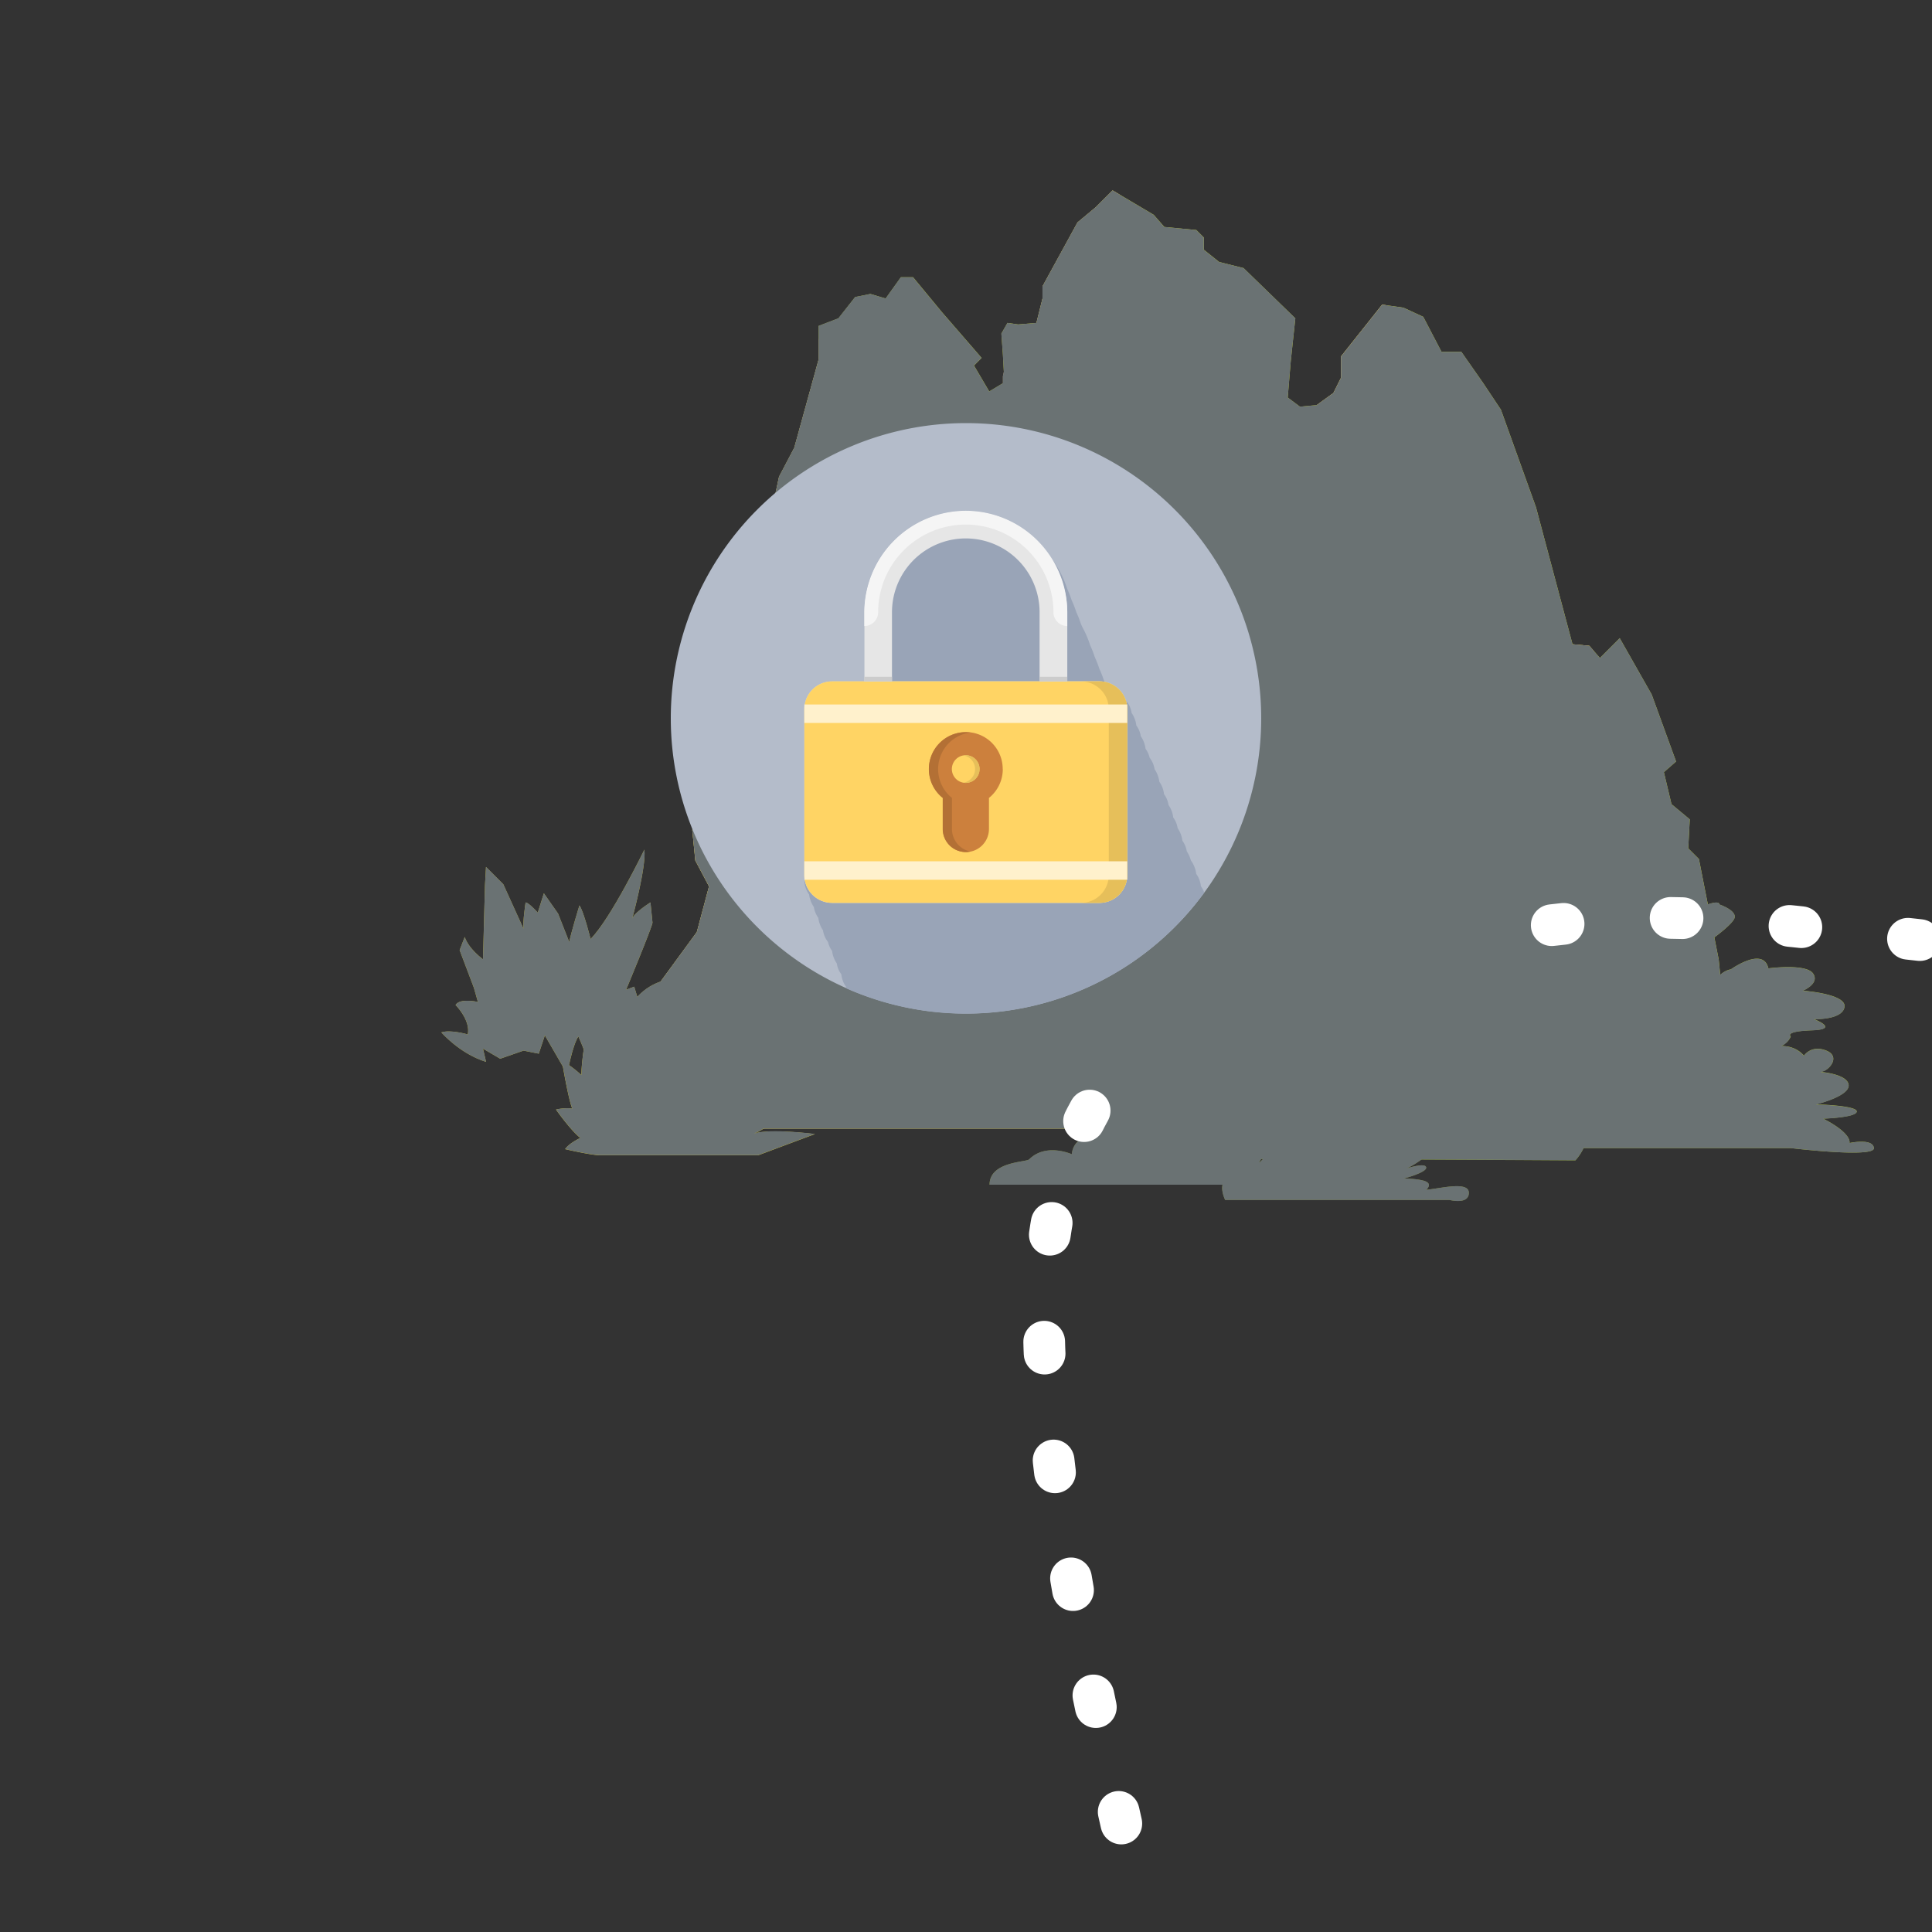 <svg xmlns="http://www.w3.org/2000/svg" width="1000" height="1000" viewBox="0 0 1000 1000"><rect x="0" y="0" width="1000" height="1000" fill="#333333" stroke="none"/><defs><style>.cls-1{isolation:isolate;}.cls-2{fill:#c9ba2c;}.cls-3{fill:#cbd925;}.cls-4{fill:#cca877;}.cls-5{fill:#a17f53;}.cls-6{fill:#91a634;}.cls-7{fill:#abba32;}.cls-8{fill:#87912e;}.cls-9{fill:#d6c62f;}.cls-10{fill:#6a7273;mix-blend-mode:multiply;}.cls-11{fill:#b4bcca;}.cls-12{fill:#99a4b7;}.cls-13{fill:#e6e6e6;}.cls-14{fill:#ffd464;}.cls-15{fill:#e6bf5a;}.cls-16{fill:#cc803d;}.cls-17{fill:#b37035;}.cls-18{fill:#f5f5f5;}.cls-19{fill:#fff1cc;}.cls-20{fill:#ccc;}.cls-21{fill:none;stroke:#fff;stroke-linecap:round;stroke-miterlimit:10;stroke-width:21.59px;stroke-dasharray:6.17 55.52;}</style></defs><title>L4_block</title><g class="cls-1"><g id="plano1"><path class="cls-2" d="M333,531.74s13.66-17.87,14.19-24.7c0,0-8.93,0-17.34,8.93l-1.58-5.26-4.2,1.58s13.14-31.53,13.66-34.68l-1.05-10.51s-8.41,5.26-9.46,8.41c0,0,7.36-26.8,6.31-35.74,0,0-17.34,35.74-27.85,46.25,0,0-3.68-14.71-5.78-17.34,0,0-4.2,13.66-5.26,18.92l-5.78-14.71-7.36-10.51-3.15,10s-4.73-5.26-6.31-5.26c0,0-1.58,10.51-1.05,13.66l-10.51-23.12-8.93-8.93-.53,9.46L250,496.53s-7.36-5.26-9.46-11.56l-2.63,6.83,7.36,19.44,2.1,7.36s-9.46-2.1-11.56,1.58c0,0,7.88,7.88,6.31,15.24,0,0-8.93-2.63-13.66-1.05,0,0,9.46,11,23.12,15.24L250,542.78,258.9,548l12.09-4.2,7.88,1.58,3.15-9.46,11.56,20s2.63-14.71,5.78-19.44c0,0,5.78,12.61,5.26,16.29l6.31-7.88-.69,5.35,10.68-8.5s-1.58,7.36-3.15,9.46Z"/><polygon class="cls-3" points="898.27 584.12 333.88 584.12 309.44 571.51 310.23 550.23 337.03 514.76 360.68 482.44 366.99 458.8 359.89 445.39 358.32 429.63 362.26 409.92 366.99 402.04 370.93 383.12 363.83 370.51 367.78 353.17 377.24 313.75 385.91 298.78 389.85 297.99 396.15 279.86 400.88 257.79 403.25 246.75 411.13 231.78 423.74 186.06 423.74 168.71 433.99 164.77 442.66 153.74 450.54 152.16 458.42 154.53 466.31 143.49 472.61 143.49 487.59 161.62 508.09 185.27 504.14 189.21 512.03 202.61 519.91 197.88 519.12 183.69 518.33 172.66 521.48 167.14 527 167.93 536.46 167.14 539.61 154.53 539.61 148.22 557.74 115.11 567.2 107.23 575.88 98.56 579.47 100.69 597.16 111.17 602.68 117.48 619.23 119.06 623.17 123 623.17 129.3 631.05 135.61 643.66 138.76 670.46 164.77 668.1 186.84 666.52 205.76 672.83 210.49 681.5 209.7 690.17 203.4 694.11 195.51 694.11 184.48 715.4 157.68 718.1 158.06 726.43 159.25 736.68 163.98 746.13 182.11 756.38 182.11 767.42 197.88 776.88 212.07 795.01 262.51 813.93 333.46 822.6 334.25 824.99 336.98 828.12 340.56 838.36 330.31 854.91 359.48 867.53 394.15 861.22 399.67 865.16 416.23 874.62 424.11 873.83 439.09 879.35 444.61 889.6 496.63 898.27 584.12"/><polygon class="cls-4" points="618.46 584.12 333.88 584.12 309.44 571.51 310.23 550.23 337.03 514.76 360.68 482.44 366.99 458.8 359.89 445.39 358.32 429.63 362.26 409.92 366.99 402.04 370.93 383.12 363.83 370.51 367.78 353.17 377.24 313.75 385.91 298.78 389.85 297.99 396.15 279.86 400.88 257.79 403.25 246.75 411.13 231.78 423.74 186.06 423.74 175.18 436.35 191.57 445.02 205.76 444.24 228.62 452.12 256.21 478.13 265.67 473.4 271.19 496.26 279.86 495.47 286.16 504.14 305.87 516.76 316.91 531.73 302.72 539.61 313.75 538.04 331.88 533.31 346.86 548.28 364.2 567.99 404.4 564.05 428.84 575.09 458.8 575.09 480.07 584.55 510.03 594.79 517.91 605.04 547.08 616.08 562.06 618.46 584.12"/><polygon class="cls-4" points="521.49 183.69 519.12 194.73 519.12 207.34 523.85 208.92 535.67 223.1 541.19 240.45 564.84 245.96 559.32 235.72 557.74 223.1 551.44 209.7 542.77 204.19 539.62 193.94 530.94 191.57 527.79 186.06 521.49 183.69"/><polygon class="cls-5" points="553.01 476.92 548.28 488.75 551.44 502.15 561.69 513.18 560.9 523.43 559.32 537.62 561.69 543.14 573.51 539.98 577.45 552.6 582.97 572.3 558.53 575.45 552.23 549.44 545.92 551.02 542.77 535.25 541.19 513.97 540.4 498.2 541.19 491.9 546.71 476.13 553.01 476.92"/><polygon class="cls-4" points="568.78 115.11 566.41 123.79 571.14 128.52 571.93 133.25 563.26 145.07 562.47 150.59 558.53 159.25 555.38 154.53 552.23 163.19 545.13 167.93 536.46 167.14 539.61 154.53 539.61 148.22 557.74 115.11 567.2 107.23 575.88 98.56 579.47 100.69 574.3 106.44 568.78 115.11"/><polygon class="cls-4" points="721.7 166.35 720.13 182.9 709.09 186.84 700.42 197.88 700.42 204.97 688.6 215.22 681.5 209.7 690.17 203.4 694.11 195.51 694.11 184.48 715.4 157.68 718.1 158.06 717.76 162.41 721.7 166.35"/><polygon class="cls-4" points="841.51 396.52 847.03 406.77 841.51 413.86 824.97 409.92 818.66 375.24 816.29 352.38 813.93 333.46 822.6 334.25 824.99 336.98 825.75 346.86 828.91 358.69 833.63 357.11 842.3 377.6 847.03 394.15 841.51 396.52"/><polygon class="cls-5" points="440.3 236.5 438.72 245.96 443.45 255.42 446.6 264.88 440.3 268.04 441.08 277.49 430.84 323.21 430.84 333.46 422.17 333.46 424.53 348.44 432.41 342.13 437.93 324.79 444.24 319.27 463.94 263.31 455.27 257.79 445.81 248.33 440.3 236.5"/><polygon class="cls-5" points="520.61 318.9 510.1 311.55 504.14 305.87 501.17 308.39 492.23 327.84 486.98 331.52 483.82 323.63 482.77 315.23 472.26 319.95 475.94 320.48 480.67 337.3 491.71 335.72 501.17 343.08 506.42 352.01 515.36 348.86 508 345.71 505.37 338.87 513.78 329.94 520.61 318.9"/><polygon class="cls-5" points="531.12 354.11 504.32 429.26 486.45 469.73 480.14 481.29 472.26 486.02 468.58 483.92 464.38 489.7 436 537 440.2 536.47 468.58 489.18 473.84 492.33 482.25 484.97 494.86 473.94 508.52 454.49 513.25 448.71 515.88 448.71 521.13 437.67 530.07 439.78 522.19 452.39 511.68 479.72 494.33 504.94 482.25 522.28 486.45 541.2 479.62 547.51 461.75 553.29 458.07 551.19 447.04 554.34 438.1 567.48 435.47 581.14 439.68 573.26 450.19 560.65 463.33 556.97 474.89 552.24 489.6 548.03 490.65 541.73 492.23 535.42 503.27 516.5 509.05 512.82 523.76 484.97 539.53 460.27 551.62 438.2 564.23 424.54 570.01 418.75 571.59 395.11 551.62 360.95 531.12 354.11"/><polygon class="cls-5" points="438.63 423.48 447.04 399.31 451.24 383.54 457.55 391.43 462.28 398.78 455.97 413.5 450.71 415.08 447.04 418.23 444.41 428.74 441.78 432.94 438.63 423.48"/><polygon class="cls-5" points="439.68 387.22 445.99 382.49 449.14 367.78 445.99 356.22 439.15 355.17 441.25 365.15 439.68 387.22"/><path class="cls-6" d="M564.75,600.59s-15.77-27.85-8.41-23.12c0,0,5.78-8.93,11.56-4.2,0,0-.53-7.88,4.2-10s8.93,2.1,8.93,7.36c0,0,2.1-6.83,7.88-4.73,0,0-3.15-8.41,2.1-15.77s11.56-2.1,11.56-2.1,10-7.88,12.09,2.1c0,0,0-10,5.78-11s5.26,3.15,5.26,3.15-1.58-10,4.2-12.61,6.31,1.58,6.31,1.58-1.05-10,6.31-12.09a12.68,12.68,0,0,1,12.09,2.63s-1.05-7.88,3.15-9.46,8.41,2.63,8.41,2.63-3.68-18.39,6.31-23.12,20-2.63,19.44,13.14c0,0,26.8,18.92,25.75,39.94-.44,8.83,68-.42,88.81,14.71,28.74,20.87,8.93,41,8.93,41S564.75,599,564.75,600.59Z"/><path class="cls-7" d="M679.32,518.08s9.46-17.34,17.34-12.61c0,0,3.68-12.09,9.46-13.14s-6.83-13.66.53-18.92,13.14,0,13.14,0-6.31-11-3.68-16.29,5.26-.53,5.26-.53-2.63-13.66,5.26-14.71,8.93,1.58,8.93,1.58.53-13.14,8.41-16.29,6.83,6.83,6.83,6.83,15.24-2.1,16.82,1.58-2.63,8.93-2.63,8.93,13.66-3.68,15.24.53-8.93,11.56-10,15.77c0,0,14.19-2.1,14.71,2.1s-6.31,15.24-10,14.71c0,0,13.66-2.63,13.66,1.58s-17.87,13.66-17.87,13.66-17.87,10.51-17.34,14.71,7.88,3.15,7.88,4.73-11,6.31-11,6.31-1.05,4.2-9.46,8.93-4.73,4.73-4.73,4.73,7.36-2.1,7.88,3.15-14.19,13.14-14.19,13.14,9.46-4.2,17.87-2.63,11-1.05,11-1.05-5.78-5.78-5.26-8.93,7.36-5.26,13.14-3.68c0,0-3.68-9.46.53-15.77s11-3.15,11-3.15,7.88-8.41,11.56-4.73a11.08,11.08,0,0,1,3.15,8.41s3.15-10,6.31-10.51c0,0,.53-10.51,4.2-12.61S810.7,495,810.7,495a9.75,9.75,0,0,1,7.88-4.2c5.26,0,12.09,2.1,12.09,2.1s-4.73-18.39,3.68-24.7,9.46,2.1,9.46,2.1,20-17.34,27.85-16.29,2.1,8.41,2.1,8.41,8.41,4.73,1.58,9.46c0,0,14.19-7.36,14.71-3.68,0,0,7.88,2.63,7.88,6.31s-14.71,13.66-14.71,13.66,1.58,6.83-5.26,8.41l-6.83,1.58a13.59,13.59,0,0,1-6.31,7.88S884.28,502.84,888,507c0,0,3.68-4.73,7.88-5.26,0,0,16.82-12.09,19.44-.53,0,0,19.44-2.63,23.12,2.63s-5.26,8.93-5.26,8.93,22.6,1.58,21.55,8.41-15.77,6.31-15.77,6.31,13.66,5.26-1.05,5.78-11,3.15-11,3.15-2.1,6.83-13.66,6.83c0,0,12.61-5.78,20.5,3.15,0,0,3.68-5.78,11.56-2.63s1.05,11-3.15,11c0,0,14.19,1.05,14.71,6.83s-16.82,10-16.82,10,21,.53,21,3.68S943.66,579,943.66,579s14.19,6.83,13.66,12.61c0,0,12.09-2.63,12.61,2.63s-43.09,0-43.09,0H788.1s16.82-6.83,10.51-13.66-22.07-1.05-22.07-1.05,3.15-11-3.68-7.88-15.24,11.56-14.19,10,5.78-12.09-1.05-11a31.41,31.41,0,0,0-11.56,4.2s2.63-8.41-1.05-9.46-2.1.53-2.1.53,1.05-11.56-12.09-5.78-18.39,6.31-18.39,6.31,7.88-6.31,3.15-14.71-11.56-.53-11.56-.53,7.36-13.14-1.05-9.46a82.21,82.21,0,0,0-14.71,8.41s13.14-10,8.41-13.14-15.77-1.05-15.77-1.05S706.12,516,679.32,518.08Z"/><path class="cls-8" d="M634.12,621.08H750.27s10,2.63,10-3.68-15.24-2.1-22.07-1.58c0,0,3.15-2.63,0-4.2S726.62,610,726.62,610s12.09-3.15,11.56-5.78-10,.53-10,.53,13.66-6.31,12.61-12.61-15.24,1.05-15.24,1.05,10.51-7.36,5.78-10-12.61,0-16.82,3.15c0,0,1.05-11-5.78-11S693,588,693,588s-9.46-6.31-23.65,10c0,0,.53-5.26-3.68-5.78S652,601.64,652,601.64s-5.78-3.68-8.93,4.73C643.06,606.37,627.82,606.89,634.12,621.08Z"/><path class="cls-8" d="M512.2,613.2H651.47s16.29-6.31,10.51-10-11.56.53-11.56.53,12.09-17.87.53-15.77-7.88,4.73-7.88,4.73,5.78-8.93,2.63-11c0,0,8.41-11.56,2.1-12.61s-12.09,6.31-12.09,6.31S632,567,624.14,571.68a48.73,48.73,0,0,0-12.09,10s6.83-11-2.1-8.41a36,36,0,0,0-14.19,7.88,6.76,6.76,0,0,0-6.31-1.58s2.63-8.41-8.93.53-7.88,11.56-7.88,11.56-4.2-5.78-11-3.15a10.1,10.1,0,0,0-6.83,8.93s-13.37-6.08-22.07,2.63C531.12,601.64,512.2,601.11,512.2,613.2Z"/><path class="cls-9" d="M310.92,598h81.46l29.43-11s-24.7-3.15-32.06,0c0,0,9.46-3.68,10-7.88l-10.51,3.68s8.41-8.93,10.51-17.34c0,0-10,1.05-14.19,5.78,0,0,2.1-7.36,2.1-11.56,0,0-5.26,2.63-7.88,5.78,0,0,16.29-31,17.87-51,0,0-13.14,27.33-28.9,35.21,0,0,4.2-8.93,3.15-13.66,0,0-10,9.46-14.19,11,0,0,4.2-20.5,5.26-24.17S364,505.47,364,505.47s-12.09,22.07-15.24,27.33l-8.93,5.78s-1.05-11.56-2.1-15.77c0,0-15.77,20.5-17.87,25.75,0,0-2.63-13.66-5.26-16.82,0,0-1.05,11.56,0,14.71,0,0-7.36-17.34-10-18.39,0,0-3.68,19.44-3.68,28.38,0,0-6.83-6.31-10-6.83,0,0,3.15,18.92,5.26,24.17a25.87,25.87,0,0,0-8.41.53s7.36,10.51,12.61,14.71c0,0-5.78,2.63-7.88,5.78C292.53,594.81,306.19,598,310.92,598Z"/></g><g id="bloqueados"><path class="cls-10" d="M957.32,591.65c.53-5.78-13.66-12.61-13.66-12.61s17.34-.53,17.34-3.68-21-3.68-21-3.68,17.34-4.2,16.82-10-14.71-6.83-14.71-6.83c4.2,0,11-7.88,3.15-11s-11.56,2.63-11.56,2.63a14.89,14.89,0,0,0-11.72-5,9.59,9.59,0,0,0,4.88-5s-3.68-2.63,11-3.15,1.05-5.78,1.05-5.78,14.71.53,15.77-6.31-21.55-8.41-21.55-8.41,8.93-3.68,5.26-8.93-23.12-2.63-23.12-2.63c-2.63-11.56-19.44.53-19.44.53a11,11,0,0,0-5.45,2.77l-.79-7.93-2.26-11.45c4.35-3.25,10.6-8.32,10.6-10.71,0-3.68-7.88-6.31-7.88-6.31-.23-1.59-3-1.12-6.08-.07l-4.62-23.48-5.52-5.52.79-15-9.46-7.88-3.94-16.55,6.31-5.52-12.61-34.68-16.55-29.17-10.24,10.25L825,337l-2.39-2.73-8.67-.79L795,262.51l-18.13-50.45-9.46-14.19-11-15.77H746.14L736.68,164l-10.24-4.73-8.33-1.19-2.7-.38-21.28,26.8v11l-3.94,7.88-8.67,6.31-8.67.79-6.31-4.73,1.58-18.92,2.36-22.07-26.8-26L631,135.61l-7.88-6.31V123l-3.94-3.94-16.55-1.58-5.52-6.31-17.68-10.48-3.6-2.13-8.67,8.67-9.46,7.88-18.13,33.11v6.31l-3.15,12.61-9.46.79-5.52-.79-3.15,5.52.79,11,.49,8.77-.48,2.26v3.62L512,202.61l-7.88-13.4,3.94-3.94-20.5-23.65-15-18.13h-6.31l-7.88,11-7.88-2.36-7.88,1.58-8.67,11-10.25,3.94v17.34l-12.61,45.72-7.88,15-2.36,11-4.73,22.07L389.85,298l-3.94.79-8.67,15-9.46,39.41-3.94,17.34,7.09,12.61L367,402l-4.73,7.88-3.94,19.71,1.58,15.77,7.09,13.4-6.31,23.64-18.76,25.64a29,29,0,0,0-12.07,7.9l-1.58-5.26-4.2,1.58s13.14-31.53,13.66-34.68l-1.05-10.51s-8.41,5.26-9.46,8.41c0,0,7.36-26.8,6.31-35.74,0,0-17.34,35.74-27.85,46.25,0,0-3.68-14.71-5.78-17.34,0,0-4.2,13.66-5.26,18.92l-5.78-14.71-7.36-10.51-3.15,10s-4.73-5.26-6.31-5.26c0,0-1.58,10.51-1.05,13.66l-10.51-23.12-8.93-8.93-.53,9.46L250,496.53s-7.36-5.26-9.46-11.56l-2.63,6.83,7.36,19.44,2.1,7.36s-9.46-2.1-11.56,1.58c0,0,7.88,7.88,6.31,15.24,0,0-8.93-2.63-13.66-1.05,0,0,9.46,11,23.12,15.24L250,542.78,258.9,548l12.09-4.2,7.88,1.58,3.15-9.46,9.37,16.18c.94,5.32,3.19,17.59,4.82,21.66a25.87,25.87,0,0,0-8.41.53s7.36,10.51,12.61,14.71c0,0-5.78,2.63-7.88,5.78,0,0,13.66,3.15,18.39,3.15h81.46l29.43-11s-24.7-3.15-32.06,0a36,36,0,0,0,5.5-2.8H556.37c.78,1.81,1.72,3.79,2.69,5.73a10,10,0,0,0-4.29,7.58s-13.37-6.08-22.07,2.63c-1.58,1.58-20.5,1.05-20.5,13.14H632.78c-.41,2-.13,4.56,1.35,7.88H750.27s10,2.63,10-3.68-15.24-2.1-22.07-1.58c0,0,3.15-2.63,0-4.2S726.62,610,726.62,610s12.09-3.15,11.56-5.78-10,.53-10,.53a45,45,0,0,0,7.61-4.62c44.21.19,79.63.42,79.63.42a25.62,25.62,0,0,0,4.23-6.31H926.84s43.62,5.26,43.09,0S957.32,591.65,957.32,591.65ZM294.51,551.33c1-4.73,2.84-11.83,4.85-14.85,0,0,1.42,3.11,2.79,6.68a109.29,109.29,0,0,0-1.22,13.29A60.41,60.41,0,0,0,294.51,551.33ZM652,601.64l-.19-.11c.29-.49.6-1,.93-1.62h1C652.66,600.93,652,601.64,652,601.64Z"/><path class="cls-11" d="M652.8,371.8A152.8,152.8,0,1,1,500,219,152.8,152.8,0,0,1,652.8,371.8Zm0,0"/><path class="cls-12" d="M623.31,462a11.85,11.85,0,0,0-1.73-3.28,13.37,13.37,0,0,0-2.42-6.43,15.13,15.13,0,0,0-2.79-7,15.66,15.66,0,0,0-2.08-4.63,13.05,13.05,0,0,0-2.28-5.5,14.59,14.59,0,0,0-2.46-6.51,12.53,12.53,0,0,0-2.3-5.53,14,14,0,0,0-2.44-6.47,11.93,11.93,0,0,0-2.32-5.59,13.36,13.36,0,0,0-2.41-6.42,14.88,14.88,0,0,0-2.46-6.49,13,13,0,0,0-2.56-5.93,13,13,0,0,0-2.14-4.68,14.49,14.49,0,0,0-2.46-6.5,12.41,12.41,0,0,0-2.31-5.56,13.85,13.85,0,0,0-2.43-6.45,12,12,0,0,0-2.95-6.37,14.41,14.41,0,0,0-11.07-9.75l-.27-.59a51.66,51.66,0,0,0-2.39-6.11,51.72,51.72,0,0,0-2.39-6.12,52.14,52.14,0,0,0-2.39-6.11,52.37,52.37,0,0,0-4.05-9.42c-.23-.54-.48-1.06-.72-1.59a51.66,51.66,0,0,0-2.39-6.11,51.77,51.77,0,0,0-2.39-6.12,52.19,52.19,0,0,0-2.39-6.11,52.38,52.38,0,0,0-7.22-14.44,52.51,52.51,0,0,0-97.75,26.68V352.7H430.65A14.37,14.37,0,0,0,416.32,367v88.4A13.11,13.11,0,0,0,418.8,463a14.78,14.78,0,0,0,2.45,6.47,12.83,12.83,0,0,0,2.31,5.6,14.15,14.15,0,0,0,2.42,6.43,12.3,12.3,0,0,0,2.57,6,12.49,12.49,0,0,0,2.16,4.72,13.76,13.76,0,0,0,2.42,6.43,11.86,11.86,0,0,0,2.35,5.64,13.13,13.13,0,0,0,2.4,6.4c0,.29.1.58.16.87A152.75,152.75,0,0,0,623.31,462Zm0,0"/><path class="cls-13" d="M583.45,453a14.37,14.37,0,0,1-14.32,14.32H430.65A14.37,14.37,0,0,1,416.32,453V367a14.37,14.37,0,0,1,14.33-14.32H569.12A14.37,14.37,0,0,1,583.45,367Zm0,0"/><path class="cls-14" d="M583.45,453a14.37,14.37,0,0,1-14.32,14.32H430.65A14.37,14.37,0,0,1,416.32,453V367a14.37,14.37,0,0,1,14.33-14.32H569.12A14.37,14.37,0,0,1,583.45,367Zm0,0"/><path class="cls-15" d="M569.12,352.7h-9.55A14.37,14.37,0,0,1,573.9,367v86a14.37,14.37,0,0,1-14.32,14.32h9.55A14.37,14.37,0,0,0,583.45,453V367a14.37,14.37,0,0,0-14.32-14.32Zm0,0"/><path class="cls-13" d="M461.69,352.7V316.89a38.2,38.2,0,0,1,76.4,0V352.7h14.33V316.89a52.53,52.53,0,0,0-105.05,0V352.7Zm0,0"/><path class="cls-16" d="M519,398.06a19.1,19.1,0,1,0-31,14.9V429.1a11.94,11.94,0,0,0,23.88,0V413a19.05,19.05,0,0,0,7.16-14.9Zm0,0"/><path class="cls-17" d="M492.73,429.1V413a19.08,19.08,0,0,1,9.55-33.83,19.5,19.5,0,0,0-2.39-.16,19.09,19.09,0,0,0-11.94,34V429.1A11.94,11.94,0,0,0,499.89,441a11.69,11.69,0,0,0,2.39-.25,11.93,11.93,0,0,1-9.55-11.69Zm0,0"/><path class="cls-18" d="M499.89,264.36a52.58,52.58,0,0,0-52.52,52.52v7.16a7.16,7.16,0,0,0,7.16-7.16,45.36,45.36,0,1,1,90.73,0,7.16,7.16,0,0,0,7.16,7.16v-7.16a52.58,52.58,0,0,0-52.53-52.52Zm0,0"/><path class="cls-14" d="M507,398.06a7.16,7.16,0,1,1-7.16-7.16,7.16,7.16,0,0,1,7.16,7.16Zm0,0"/><path class="cls-15" d="M499.89,390.9a7.3,7.3,0,0,0-1.19.12,7.14,7.14,0,0,1,0,14.09,7.65,7.65,0,0,0,1.19.12,7.16,7.16,0,1,0,0-14.33Zm0,0"/><rect class="cls-19" x="416.32" y="364.64" width="167.13" height="9.55"/><rect class="cls-19" x="416.32" y="445.81" width="167.13" height="9.55"/><rect class="cls-20" x="447.36" y="350.31" width="14.32" height="2.39"/><rect class="cls-20" x="538.09" y="350.31" width="14.32" height="2.39"/></g><g id="camino_bloqueado" data-name="camino bloqueado"><path class="cls-21" d="M564,574.83c-21.14,38-26.61,86.5-22.27,144.33,5.69,75.86,23,157.58,47.45,263"/><path class="cls-21" d="M993.7,486.58c-104-11.41-127.76-15.1-191.7-7.58"/></g></g></svg>